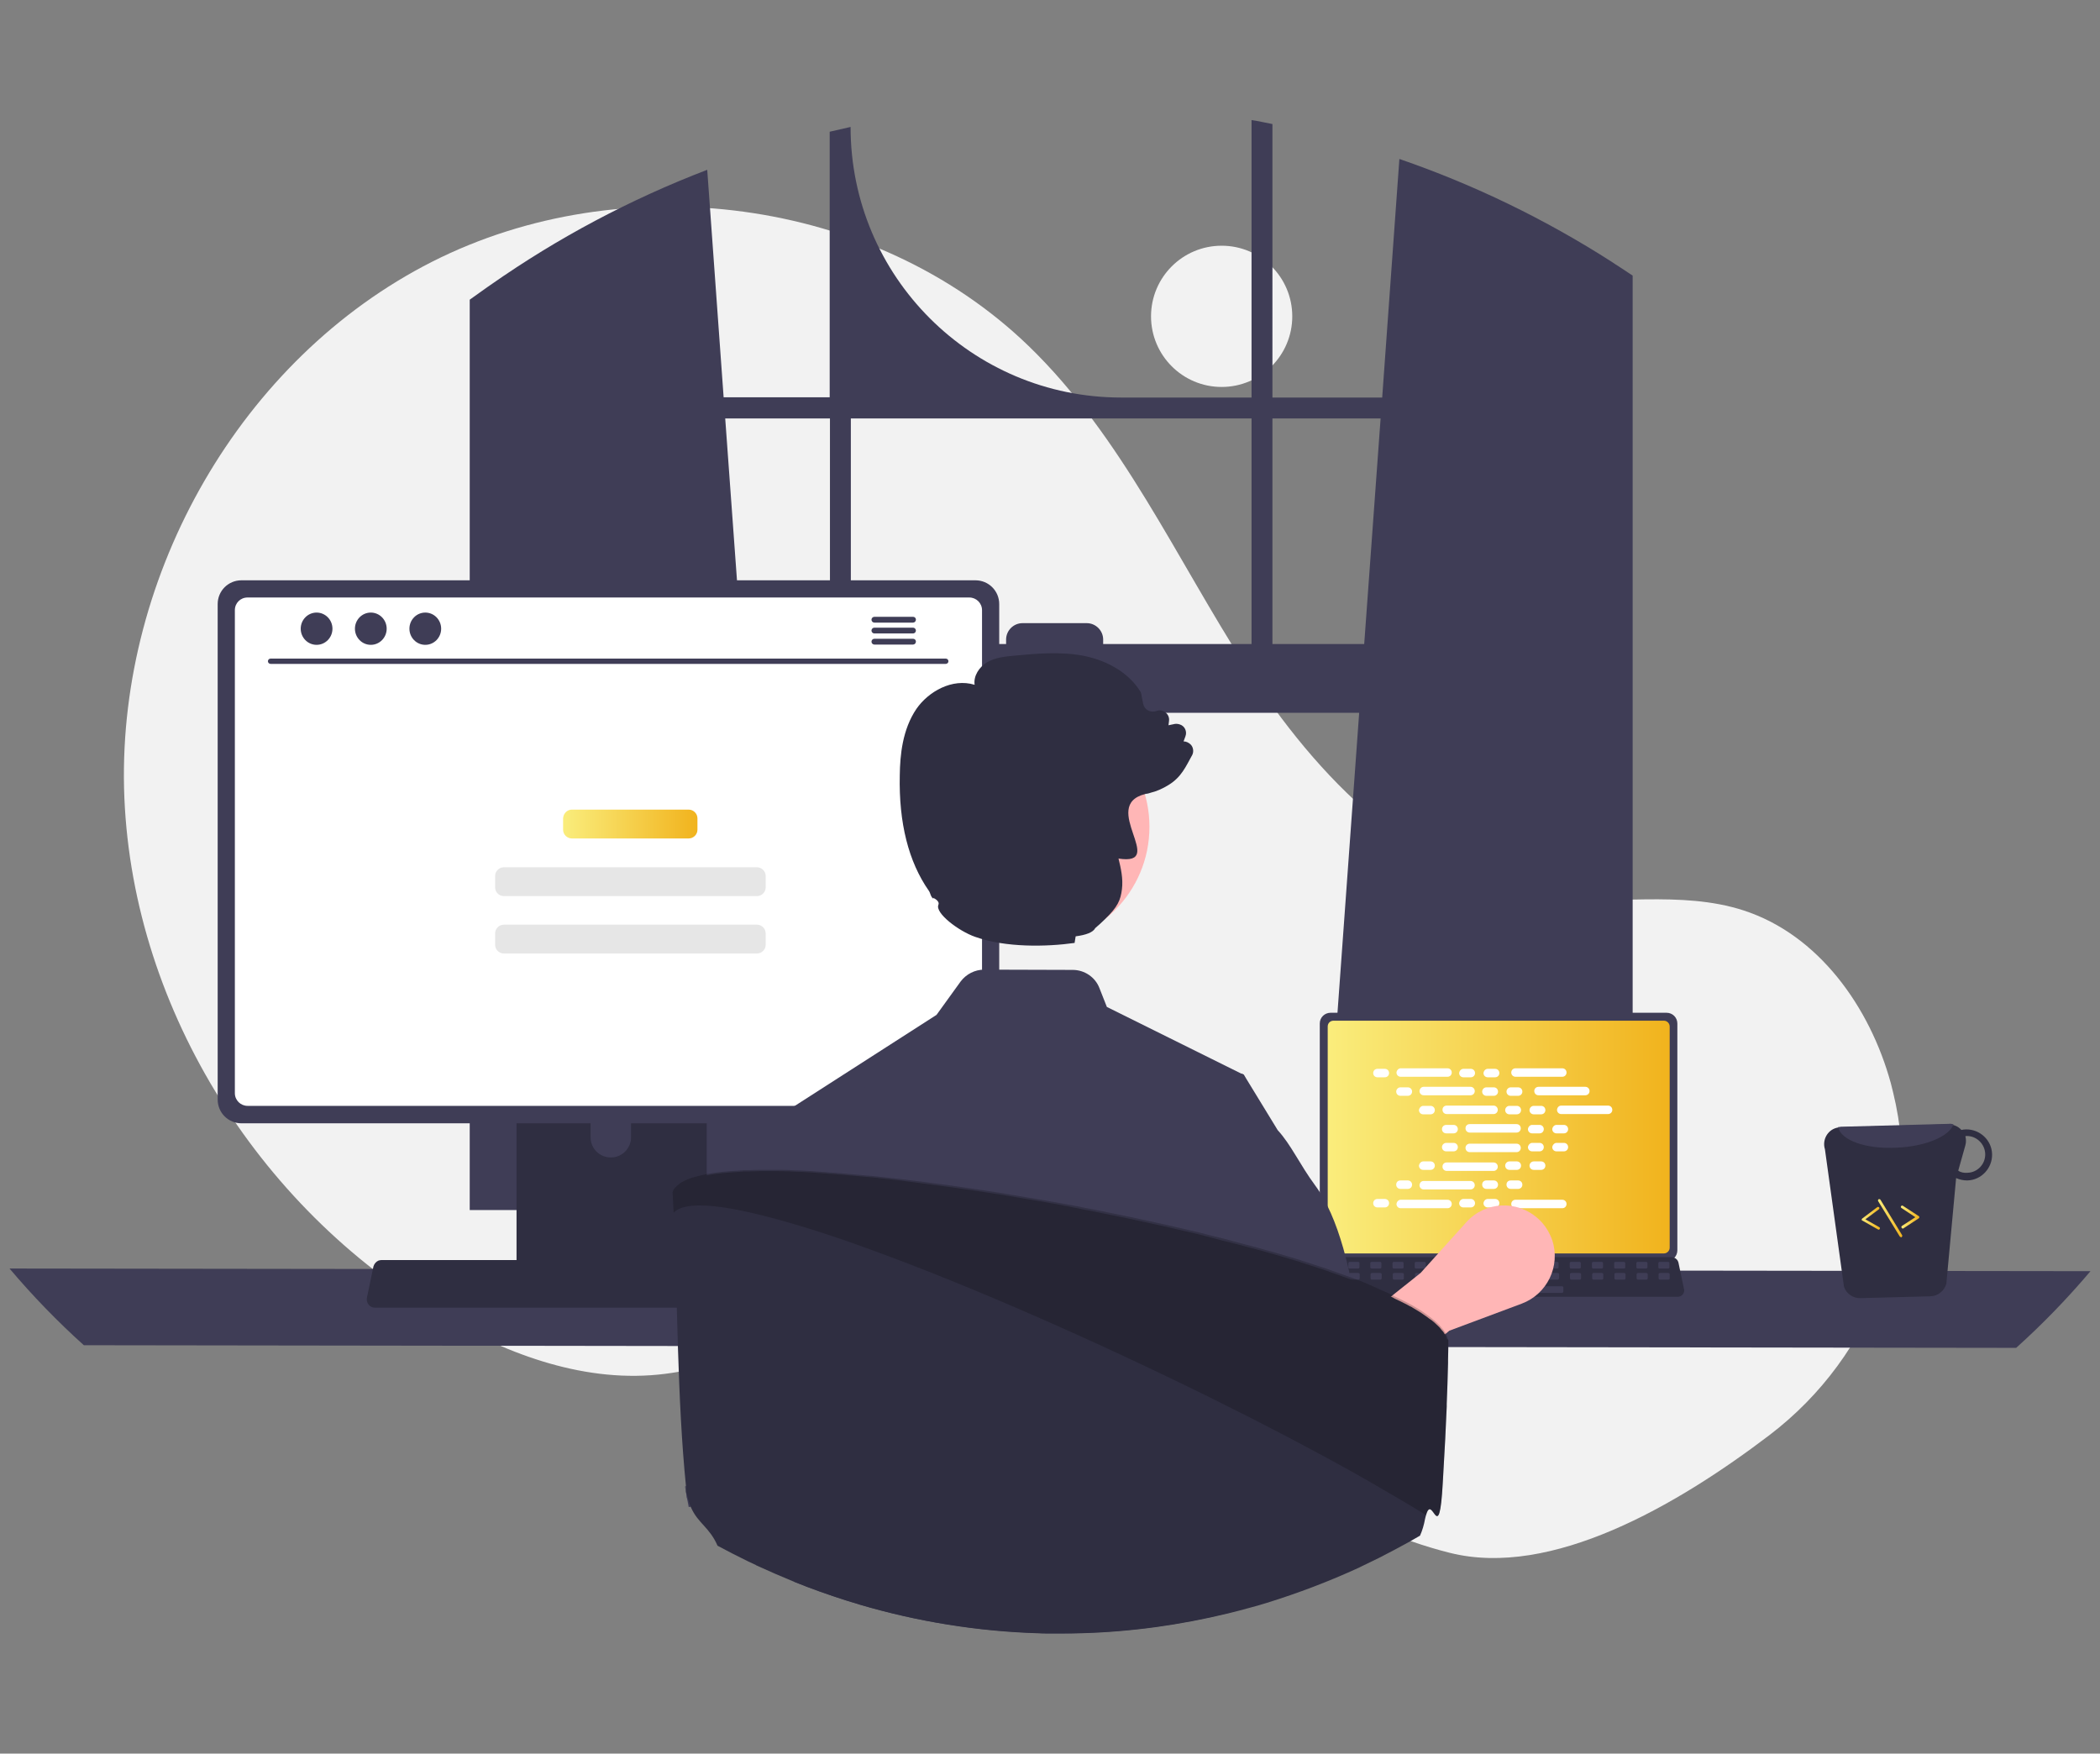 <?xml version="1.0" encoding="utf-8"?>
<!-- Generator: Adobe Illustrator 24.1.1, SVG Export Plug-In . SVG Version: 6.00 Build 0)  -->
<svg version="1.1" id="Layer_1" xmlns="http://www.w3.org/2000/svg" xmlns:xlink="http://www.w3.org/1999/xlink" x="0px" y="0px"
	 viewBox="0 0 794 663" style="enable-background:new 0 0 794 663;" xml:space="preserve">
<rect x="0" y="0" width="794" height="663" fill="#808080" stroke="none"/>
<style type="text/css">
	.st0{fill:#F2F2F2;}
	.st1{fill:#3F3D56;}
	.st2{fill:url(#SVGID_1_);}
	.st3{fill:#2F2E41;}
	.st4{fill:#FFFFFF;}
	.st5{fill:#FFB6B6;}
	.st6{fill:url(#SVGID_2_);}
	.st7{fill:url(#SVGID_3_);}
	.st8{fill:url(#SVGID_4_);}
	.st9{fill:url(#SVGID_5_);}
	.st10{fill:#E6E6E6;}
	.st11{opacity:0.2;enable-background:new    ;}
</style>
<circle class="st0" cx="461.9" cy="119.6" r="26.7"/>
<path class="st0" d="M669,542.6c39.7-30.2,58.6-81,46.8-129.5c-0.3-1.2-0.6-2.4-0.9-3.6c-7.9-28.8-27.3-56.1-55.7-65.3
	c-23.8-7.7-49.8-1.8-74.7-4.9c-48.8-6-86.6-45.5-113.2-86.8s-47.1-87.6-82.4-121.7C330.6,74.5,235.5,62.4,163.3,99
	C91,135.7,45,216.9,46.9,297.9c2,81,50,158.4,119.9,199.5c25.7,15.1,55.3,25.8,84.8,22c25.6-3.2,48.9-17,74.4-21.1
	c40.1-6.4,79.9,11.7,114.6,32.8c34.7,21.1,68.2,46.2,107.6,56C586.5,596.7,633.9,569.3,669,542.6z"/>
<path class="st1" d="M612,100.7c-0.9-0.6-1.8-1.1-2.6-1.7c-25.1-16.1-52.1-29.2-80.3-38.9l-6.5,90.2h-41.5V46.9
	c-2.6-0.5-5.2-1.1-7.9-1.5v104.9h-49.3c-56.5,0-102.3-45.8-102.3-102.3l0,0c-2.6,0.6-5.3,1.2-7.9,1.8v100.4h-40.1l-6.2-86
	c-29,11.1-56.5,25.7-81.9,43.5c-0.4,0.3-0.9,0.6-1.3,0.9c-2.2,1.6-4.4,3.1-6.6,4.7v344.2h118.3l-2.1-29l-11.5-159h231.6l-11.5,159
	l-2.1,29h117V104.2C615.5,103,613.8,101.9,612,100.7z M313.8,243.5h-33.4l-6.2-85.3h39.6V243.5z M473.2,243.5h-56.1v-1.7
	c0-3.4-2.8-6.2-6.2-6.2l0,0h-24.3c-3.4,0-6.2,2.8-6.2,6.2l0,0v1.7h-58.7v-85.3h151.5L473.2,243.5z M481.1,243.5v-85.3H522l-6.2,85.3
	H481.1z"/>
<path class="st1" d="M3.6,479.6c8.7,10.3,18.1,20,28.1,29l730.6,1c10-9,19.4-18.7,28.1-29L3.6,479.6z"/>
<path class="st1" d="M499,387v85.7c0,2.3,1.8,4.1,4.1,4.1h127c2.3,0,4.1-1.8,4.1-4.1v-85.7c0-2.3-1.8-4.1-4.1-4.1h-127
	C500.9,382.9,499,384.6,499,387z"/>
<linearGradient id="SVGID_1_" gradientUnits="userSpaceOnUse" x1="502" y1="234.85" x2="631.3" y2="234.85" gradientTransform="matrix(1 0 0 -1 0 664.7)">
	<stop  offset="0" style="stop-color:#FAED7C"/>
	<stop  offset="1" style="stop-color:#F1B31D"/>
</linearGradient>
<path class="st2" d="M502,388.1v83.6c0,1.2,1,2.2,2.2,2.2h124.9c1.2,0,2.2-1,2.2-2.2v-83.6c0-1.2-1-2.2-2.2-2.2H504.2
	C503,385.9,502,386.8,502,388.1z"/>
<path class="st3" d="M496.4,489.4c0.5,0.6,1.2,0.9,1.9,0.9h136c1.4,0,2.5-1.1,2.5-2.5c0-0.2,0-0.3-0.1-0.5l-2.1-10
	c-0.2-0.8-0.8-1.5-1.6-1.8c-0.3-0.1-0.6-0.2-0.9-0.2H500.4c-0.3,0-0.6,0.1-0.9,0.2c-0.8,0.3-1.4,1-1.6,1.8l-2.1,10
	C495.7,488.1,495.9,488.8,496.4,489.4z"/>
<path class="st1" d="M630.7,479.6h-3.2c-0.3,0-0.5-0.2-0.5-0.5v-1.5c0-0.3,0.2-0.5,0.5-0.5h3.2c0.3,0,0.5,0.2,0.5,0.5v1.5
	C631.2,479.4,631,479.6,630.7,479.6z"/>
<path class="st1" d="M622.4,479.6h-3.2c-0.3,0-0.5-0.2-0.5-0.5v-1.5c0-0.3,0.2-0.5,0.5-0.5h3.2c0.3,0,0.5,0.2,0.5,0.5v1.5
	C622.9,479.4,622.6,479.6,622.4,479.6z"/>
<path class="st1" d="M614,479.6h-3.2c-0.3,0-0.5-0.2-0.5-0.5v-1.5c0-0.3,0.2-0.5,0.5-0.5h3.2c0.3,0,0.5,0.2,0.5,0.5v1.5
	C614.5,479.4,614.3,479.6,614,479.6z"/>
<path class="st1" d="M605.6,479.6h-3.2c-0.3,0-0.5-0.2-0.5-0.5v-1.5c0-0.3,0.2-0.5,0.5-0.5h3.2c0.3,0,0.5,0.2,0.5,0.5v1.5
	C606.1,479.4,605.9,479.6,605.6,479.6z"/>
<path class="st1" d="M597.2,479.6H594c-0.3,0-0.5-0.2-0.5-0.5v-1.5c0-0.3,0.2-0.5,0.5-0.5h3.2c0.3,0,0.5,0.2,0.5,0.5v1.5
	C597.7,479.4,597.5,479.6,597.2,479.6z"/>
<path class="st1" d="M588.9,479.6h-3.3c-0.3,0-0.5-0.2-0.5-0.5v-1.5c0-0.3,0.2-0.5,0.5-0.5h3.2c0.3,0,0.5,0.2,0.5,0.5v1.5
	C589.3,479.4,589.1,479.6,588.9,479.6z"/>
<path class="st1" d="M580.5,479.6h-3.2c-0.3,0-0.5-0.2-0.5-0.5v-1.5c0-0.3,0.2-0.5,0.5-0.5h3.2c0.3,0,0.5,0.2,0.5,0.5v1.5
	C581,479.4,580.8,479.6,580.5,479.6z"/>
<path class="st1" d="M572.1,479.6h-3.2c-0.3,0-0.5-0.2-0.5-0.5v-1.5c0-0.3,0.2-0.5,0.5-0.5h3.2c0.3,0,0.5,0.2,0.5,0.5v1.5
	C572.6,479.4,572.4,479.6,572.1,479.6z"/>
<path class="st1" d="M563.7,479.6h-3.2c-0.3,0-0.5-0.2-0.5-0.5v-1.5c0-0.3,0.2-0.5,0.5-0.5h3.2c0.3,0,0.5,0.2,0.5,0.5v1.5
	C564.2,479.4,564,479.6,563.7,479.6z"/>
<path class="st1" d="M555.4,479.6h-3.2c-0.3,0-0.5-0.2-0.5-0.5v-1.5c0-0.3,0.2-0.5,0.5-0.5h3.2c0.3,0,0.5,0.2,0.5,0.5v1.5
	C555.8,479.4,555.6,479.6,555.4,479.6z"/>
<path class="st1" d="M547,479.6h-3.2c-0.3,0-0.5-0.2-0.5-0.5v-1.5c0-0.3,0.2-0.5,0.5-0.5h3.2c0.3,0,0.5,0.2,0.5,0.5v1.5
	C547.5,479.4,547.2,479.6,547,479.6z"/>
<path class="st1" d="M538.6,479.6h-3.2c-0.3,0-0.5-0.2-0.5-0.5v-1.5c0-0.3,0.2-0.5,0.5-0.5h3.2c0.3,0,0.5,0.2,0.5,0.5v1.5
	C539.1,479.4,538.9,479.6,538.6,479.6z"/>
<path class="st1" d="M530.2,479.6H527c-0.3,0-0.5-0.2-0.5-0.5v-1.5c0-0.3,0.2-0.5,0.5-0.5h3.2c0.3,0,0.5,0.2,0.5,0.5v1.5
	C530.7,479.4,530.5,479.6,530.2,479.6z"/>
<path class="st1" d="M521.8,479.6h-3.2c-0.3,0-0.5-0.2-0.5-0.5v-1.5c0-0.3,0.2-0.5,0.5-0.5h3.2c0.3,0,0.5,0.2,0.5,0.5v1.5
	C522.3,479.4,522.1,479.6,521.8,479.6z"/>
<path class="st1" d="M513.5,479.6h-3.2c-0.3,0-0.5-0.2-0.5-0.5v-1.5c0-0.3,0.2-0.5,0.5-0.5h3.2c0.3,0,0.5,0.2,0.5,0.5v1.5
	C514,479.4,513.7,479.6,513.5,479.6z"/>
<path class="st1" d="M505.1,479.6h-3.2c-0.3,0-0.5-0.2-0.5-0.5v-1.5c0-0.3,0.2-0.5,0.5-0.5h3.2c0.3,0,0.5,0.2,0.5,0.5v1.5
	C505.6,479.4,505.4,479.6,505.1,479.6z"/>
<path class="st1" d="M630.8,483.8h-3.2c-0.3,0-0.5-0.2-0.5-0.5v-1.5c0-0.3,0.2-0.5,0.5-0.5h3.2c0.3,0,0.5,0.2,0.5,0.5v1.5
	C631.3,483.6,631.1,483.8,630.8,483.8z"/>
<path class="st1" d="M622.5,483.8h-3.2c-0.3,0-0.5-0.2-0.5-0.5v-1.5c0-0.3,0.2-0.5,0.5-0.5h3.2c0.3,0,0.5,0.2,0.5,0.5v1.5
	C623,483.6,622.7,483.8,622.5,483.8z"/>
<path class="st1" d="M614.1,483.8h-3.2c-0.3,0-0.5-0.2-0.5-0.5v-1.5c0-0.3,0.2-0.5,0.5-0.5h3.2c0.3,0,0.5,0.2,0.5,0.5v1.5
	C614.6,483.6,614.4,483.8,614.1,483.8z"/>
<path class="st1" d="M605.7,483.8h-3.2c-0.3,0-0.5-0.2-0.5-0.5v-1.5c0-0.3,0.2-0.5,0.5-0.5h3.2c0.3,0,0.5,0.2,0.5,0.5v1.5
	C606.2,483.6,606,483.8,605.7,483.8z"/>
<path class="st1" d="M597.3,483.8h-3.2c-0.3,0-0.5-0.2-0.5-0.5v-1.5c0-0.3,0.2-0.5,0.5-0.5h3.2c0.3,0,0.5,0.2,0.5,0.5v1.5
	C597.8,483.6,597.6,483.8,597.3,483.8z"/>
<path class="st1" d="M589,483.8h-3.2c-0.3,0-0.5-0.2-0.5-0.5v-1.5c0-0.3,0.2-0.5,0.5-0.5h3.2c0.3,0,0.5,0.2,0.5,0.5v1.5
	C589.4,483.6,589.2,483.8,589,483.8z"/>
<path class="st1" d="M580.6,483.8h-3.2c-0.3,0-0.5-0.2-0.5-0.5v-1.5c0-0.3,0.2-0.5,0.5-0.5h3.2c0.3,0,0.5,0.2,0.5,0.5v1.5
	C581.1,483.6,580.9,483.8,580.6,483.8z"/>
<path class="st1" d="M572.2,483.8H569c-0.3,0-0.5-0.2-0.5-0.5v-1.5c0-0.3,0.2-0.5,0.5-0.5h3.2c0.3,0,0.5,0.2,0.5,0.5v1.5
	C572.7,483.6,572.5,483.8,572.2,483.8z"/>
<path class="st1" d="M563.8,483.8h-3.2c-0.3,0-0.5-0.2-0.5-0.5v-1.5c0-0.3,0.2-0.5,0.5-0.5h3.2c0.3,0,0.5,0.2,0.5,0.5v1.5
	C564.3,483.6,564.1,483.8,563.8,483.8z"/>
<path class="st1" d="M555.5,483.8h-3.2c-0.3,0-0.5-0.2-0.5-0.5v-1.5c0-0.3,0.2-0.5,0.5-0.5h3.2c0.3,0,0.5,0.2,0.5,0.5v1.5
	C555.9,483.6,555.7,483.8,555.5,483.8z"/>
<path class="st1" d="M547.1,483.8h-3.2c-0.3,0-0.5-0.2-0.5-0.5v-1.5c0-0.3,0.2-0.5,0.5-0.5h3.2c0.3,0,0.5,0.2,0.5,0.5v1.5
	C547.6,483.6,547.3,483.8,547.1,483.8z"/>
<path class="st1" d="M538.7,483.8h-3.2c-0.3,0-0.5-0.2-0.5-0.5v-1.5c0-0.3,0.2-0.5,0.5-0.5h3.2c0.3,0,0.5,0.2,0.5,0.5v1.5
	C539.2,483.6,539,483.8,538.7,483.8z"/>
<path class="st1" d="M530.3,483.8h-3.2c-0.3,0-0.5-0.2-0.5-0.5v-1.5c0-0.3,0.2-0.5,0.5-0.5h3.2c0.3,0,0.5,0.2,0.5,0.5v1.5
	C530.8,483.6,530.6,483.8,530.3,483.8z"/>
<path class="st1" d="M521.9,483.8h-3.2c-0.3,0-0.5-0.2-0.5-0.5v-1.5c0-0.3,0.2-0.5,0.5-0.5h3.2c0.3,0,0.5,0.2,0.5,0.5v1.5
	C522.4,483.6,522.2,483.8,521.9,483.8z"/>
<path class="st1" d="M513.6,483.8h-3.2c-0.3,0-0.5-0.2-0.5-0.5v-1.5c0-0.3,0.2-0.5,0.5-0.5h3.2c0.3,0,0.5,0.2,0.5,0.5v1.5
	C514.1,483.6,513.8,483.8,513.6,483.8z"/>
<path class="st1" d="M505.2,483.8H502c-0.3,0-0.5-0.2-0.5-0.5v-1.5c0-0.3,0.2-0.5,0.5-0.5h3.2c0.3,0,0.5,0.2,0.5,0.5v1.5
	C505.7,483.6,505.5,483.8,505.2,483.8z"/>
<path class="st1" d="M590.6,488.8h-32.5c-0.3,0-0.5-0.2-0.5-0.5v-1.5c0-0.3,0.2-0.5,0.5-0.5h32.5c0.3,0,0.5,0.2,0.5,0.5v1.5
	C591.1,488.6,590.9,488.8,590.6,488.8z"/>
<path class="st4" d="M520.8,404.1h2.8c0.9,0,1.6,0.7,1.6,1.6l0,0c0,0.9-0.7,1.6-1.6,1.6h-2.8c-0.9,0-1.6-0.7-1.6-1.6l0,0
	C519.2,404.8,519.9,404.1,520.8,404.1z"/>
<path class="st4" d="M553.3,404.1h2.8c0.9,0,1.6,0.7,1.6,1.6l0,0c0,0.9-0.7,1.6-1.6,1.6h-2.8c-0.9,0-1.6-0.7-1.6-1.6l0,0
	C551.8,404.8,552.5,404.1,553.3,404.1z"/>
<path class="st4" d="M562.5,404.1h2.8c0.9,0,1.6,0.7,1.6,1.6l0,0c0,0.9-0.7,1.6-1.6,1.6h-2.8c-0.9,0-1.6-0.7-1.6-1.6l0,0
	C561,404.8,561.7,404.1,562.5,404.1z"/>
<path class="st4" d="M529.6,403.9h17.7c0.9,0,1.6,0.7,1.6,1.6l0,0c0,0.9-0.7,1.6-1.6,1.6h-17.7c-0.9,0-1.6-0.7-1.6-1.6l0,0
	C528.1,404.6,528.8,403.9,529.6,403.9z"/>
<path class="st4" d="M573,403.9h17.7c0.9,0,1.6,0.7,1.6,1.6l0,0c0,0.9-0.7,1.6-1.6,1.6H573c-0.9,0-1.6-0.7-1.6-1.6l0,0
	C571.4,404.6,572.1,403.9,573,403.9z"/>
<path class="st4" d="M529.5,411.1h2.8c0.9,0,1.6,0.7,1.6,1.6l0,0c0,0.9-0.7,1.6-1.6,1.6h-2.8c-0.9,0-1.6-0.7-1.6-1.6l0,0
	C527.9,411.9,528.6,411.1,529.5,411.1z"/>
<path class="st4" d="M562,411.1h2.8c0.9,0,1.6,0.7,1.6,1.6l0,0c0,0.9-0.7,1.6-1.6,1.6H562c-0.9,0-1.6-0.7-1.6-1.6l0,0
	C560.4,411.9,561.1,411.1,562,411.1z"/>
<path class="st4" d="M571.2,411.1h2.8c0.9,0,1.6,0.7,1.6,1.6l0,0c0,0.9-0.7,1.6-1.6,1.6h-2.8c-0.9,0-1.6-0.7-1.6-1.6l0,0
	C569.6,411.9,570.3,411.1,571.2,411.1z"/>
<path class="st4" d="M538.3,410.9H556c0.9,0,1.6,0.7,1.6,1.6l0,0c0,0.9-0.7,1.6-1.6,1.6h-17.7c-0.9,0-1.6-0.7-1.6-1.6l0,0
	C536.8,411.6,537.4,410.9,538.3,410.9z"/>
<path class="st4" d="M581.7,410.9h17.7c0.9,0,1.6,0.7,1.6,1.6l0,0c0,0.9-0.7,1.6-1.6,1.6h-17.7c-0.9,0-1.6-0.7-1.6-1.6l0,0
	C580.1,411.6,580.8,410.9,581.7,410.9z"/>
<path class="st4" d="M538.1,418.1h2.8c0.9,0,1.6,0.7,1.6,1.6l0,0c0,0.9-0.7,1.6-1.6,1.6h-2.8c-0.9,0-1.6-0.7-1.6-1.6l0,0
	C536.6,418.9,537.3,418.1,538.1,418.1z"/>
<path class="st4" d="M570.7,418.1h2.8c0.9,0,1.6,0.7,1.6,1.6l0,0c0,0.9-0.7,1.6-1.6,1.6h-2.8c-0.9,0-1.6-0.7-1.6-1.6l0,0
	C569.1,418.9,569.8,418.1,570.7,418.1z"/>
<path class="st4" d="M579.9,418.1h2.8c0.9,0,1.6,0.7,1.6,1.6l0,0c0,0.9-0.7,1.6-1.6,1.6h-2.8c-0.9,0-1.6-0.7-1.6-1.6l0,0
	C578.3,418.9,579,418.1,579.9,418.1z"/>
<path class="st4" d="M547,418h17.7c0.9,0,1.6,0.7,1.6,1.6l0,0c0,0.9-0.7,1.6-1.6,1.6H547c-0.9,0-1.6-0.7-1.6-1.6l0,0
	C545.4,418.6,546.1,418,547,418z"/>
<path class="st4" d="M590.3,418H608c0.9,0,1.6,0.7,1.6,1.6l0,0c0,0.9-0.7,1.6-1.6,1.6h-17.7c-0.9,0-1.6-0.7-1.6-1.6l0,0
	C588.8,418.6,589.5,418,590.3,418z"/>
<path class="st4" d="M546.8,425.3h2.8c0.9,0,1.6,0.7,1.6,1.6l0,0c0,0.9-0.7,1.6-1.6,1.6h-2.8c-0.9,0-1.6-0.7-1.6-1.6l0,0
	C545.2,426,545.9,425.3,546.8,425.3z"/>
<path class="st4" d="M579.3,425.3h2.8c0.9,0,1.6,0.7,1.6,1.6l0,0c0,0.9-0.7,1.6-1.6,1.6h-2.8c-0.9,0-1.6-0.7-1.6-1.6l0,0
	C577.8,426,578.5,425.3,579.3,425.3z"/>
<path class="st4" d="M588.5,425.3h2.8c0.9,0,1.6,0.7,1.6,1.6l0,0c0,0.9-0.7,1.6-1.6,1.6h-2.8c-0.9,0-1.6-0.7-1.6-1.6l0,0
	C587,426,587.7,425.3,588.5,425.3z"/>
<path class="st4" d="M555.7,425h17.7c0.9,0,1.6,0.7,1.6,1.6l0,0c0,0.9-0.7,1.6-1.6,1.6h-17.7c-0.9,0-1.6-0.7-1.6-1.6l0,0
	C554.1,425.6,554.8,425,555.7,425z"/>
<path class="st4" d="M553.3,453.3h2.8c0.9,0,1.6,0.7,1.6,1.6l0,0c0,0.9-0.7,1.6-1.6,1.6h-2.8c-0.9,0-1.6-0.7-1.6-1.6l0,0
	C551.8,454,552.5,453.3,553.3,453.3z"/>
<path class="st4" d="M562.5,453.3h2.8c0.9,0,1.6,0.7,1.6,1.6l0,0c0,0.9-0.7,1.6-1.6,1.6h-2.8c-0.9,0-1.6-0.7-1.6-1.6l0,0
	C561,454,561.7,453.3,562.5,453.3z"/>
<path class="st4" d="M573,453.6h17.7c0.9,0,1.6,0.7,1.6,1.6l0,0c0,0.9-0.7,1.6-1.6,1.6H573c-0.9,0-1.6-0.7-1.6-1.6l0,0
	C571.4,454.3,572.1,453.6,573,453.6z"/>
<path class="st4" d="M520.8,453.3h2.8c0.9,0,1.6,0.7,1.6,1.6l0,0c0,0.9-0.7,1.6-1.6,1.6h-2.8c-0.9,0-1.6-0.7-1.6-1.6l0,0
	C519.2,454,519.9,453.3,520.8,453.3z"/>
<path class="st4" d="M529.6,453.6h17.7c0.9,0,1.6,0.7,1.6,1.6l0,0c0,0.9-0.7,1.6-1.6,1.6h-17.7c-0.9,0-1.6-0.7-1.6-1.6l0,0
	C528.1,454.3,528.8,453.6,529.6,453.6z"/>
<path class="st4" d="M529.5,446.3h2.8c0.9,0,1.6,0.7,1.6,1.6l0,0c0,0.9-0.7,1.6-1.6,1.6h-2.8c-0.9,0-1.6-0.7-1.6-1.6l0,0
	C527.9,446.9,528.6,446.3,529.5,446.3z"/>
<path class="st4" d="M562,446.3h2.8c0.9,0,1.6,0.7,1.6,1.6l0,0c0,0.9-0.7,1.6-1.6,1.6H562c-0.9,0-1.6-0.7-1.6-1.6l0,0
	C560.4,446.9,561.1,446.3,562,446.3z"/>
<path class="st4" d="M571.2,446.3h2.8c0.9,0,1.6,0.7,1.6,1.6l0,0c0,0.9-0.7,1.6-1.6,1.6h-2.8c-0.9,0-1.6-0.7-1.6-1.6l0,0
	C569.6,446.9,570.3,446.3,571.2,446.3z"/>
<path class="st4" d="M538.3,446.5H556c0.9,0,1.6,0.7,1.6,1.6l0,0c0,0.9-0.7,1.6-1.6,1.6h-17.7c-0.9,0-1.6-0.7-1.6-1.6l0,0
	C536.8,447.1,537.4,446.5,538.3,446.5z"/>
<path class="st4" d="M538.1,439.1h2.8c0.9,0,1.6,0.7,1.6,1.6l0,0c0,0.9-0.7,1.6-1.6,1.6h-2.8c-0.9,0-1.6-0.7-1.6-1.6l0,0
	C536.6,439.9,537.3,439.1,538.1,439.1z"/>
<path class="st4" d="M570.7,439.1h2.8c0.9,0,1.6,0.7,1.6,1.6l0,0c0,0.9-0.7,1.6-1.6,1.6h-2.8c-0.9,0-1.6-0.7-1.6-1.6l0,0
	C569.1,439.9,569.8,439.1,570.7,439.1z"/>
<path class="st4" d="M579.9,439.1h2.8c0.9,0,1.6,0.7,1.6,1.6l0,0c0,0.9-0.7,1.6-1.6,1.6h-2.8c-0.9,0-1.6-0.7-1.6-1.6l0,0
	C578.3,439.9,579,439.1,579.9,439.1z"/>
<path class="st4" d="M547,439.5h17.7c0.9,0,1.6,0.7,1.6,1.6l0,0c0,0.9-0.7,1.6-1.6,1.6H547c-0.9,0-1.6-0.7-1.6-1.6l0,0
	C545.4,440.1,546.1,439.5,547,439.5z"/>
<path class="st4" d="M546.8,432.1h2.8c0.9,0,1.6,0.7,1.6,1.6l0,0c0,0.9-0.7,1.6-1.6,1.6h-2.8c-0.9,0-1.6-0.7-1.6-1.6l0,0
	C545.2,432.9,545.9,432.1,546.8,432.1z"/>
<path class="st4" d="M579.3,432.1h2.8c0.9,0,1.6,0.7,1.6,1.6l0,0c0,0.9-0.7,1.6-1.6,1.6h-2.8c-0.9,0-1.6-0.7-1.6-1.6l0,0
	C577.8,432.9,578.5,432.1,579.3,432.1z"/>
<path class="st4" d="M588.5,432.1h2.8c0.9,0,1.6,0.7,1.6,1.6l0,0c0,0.9-0.7,1.6-1.6,1.6h-2.8c-0.9,0-1.6-0.7-1.6-1.6l0,0
	C587,432.9,587.7,432.1,588.5,432.1z"/>
<path class="st4" d="M555.7,432.4h17.7c0.9,0,1.6,0.7,1.6,1.6l0,0c0,0.9-0.7,1.6-1.6,1.6h-17.7c-0.9,0-1.6-0.7-1.6-1.6l0,0
	C554.1,433.1,554.8,432.4,555.7,432.4z"/>
<path class="st5" d="M508.5,535.8l-13.3-21.1l41.9-33.4l17.3-19.2c7.1-7.9,19.2-8.5,27.1-1.4c2.5,2.2,4.3,5.1,5.4,8.2l0,0
	c3.2,9.8-1.9,20.4-11.6,24L548,503.1L508.5,535.8z"/>
<path class="st3" d="M195.3,382.9v102.5h71.9V382.9c0-1.5-1-2.9-2.4-3.3c-0.3-0.1-0.7-0.2-1-0.2h-64.9
	C196.8,379.4,195.3,381,195.3,382.9L195.3,382.9z M223.3,418.1c0-4.2,3.5-7.6,7.7-7.6s7.6,3.4,7.6,7.6V430c0,4.2-3.5,7.7-7.7,7.6
	c-4.2,0-7.6-3.4-7.6-7.6V418.1z"/>
<path class="st1" d="M195.1,482.1v9.9c0,1.1,0.9,1.9,1.9,1.9h68.4c1.1,0,1.9-0.9,1.9-1.9v-9.9H195.1z"/>
<path class="st1" d="M82.3,228.4v187.3c0,5,4,9,9,9h277.5c5,0,9-4,9-9V228.4c0-5-4-9-9-9H91.3C86.3,219.4,82.3,223.4,82.3,228.4z"/>
<path class="st4" d="M88.8,230.7v182.6c0,2.7,2.2,4.8,4.8,4.8h272.9c2.7,0,4.8-2.2,4.8-4.8V230.7c0-2.7-2.2-4.8-4.8-4.8H93.6
	C90.9,225.9,88.8,228,88.8,230.7z"/>
<path class="st3" d="M139.4,493.3c0.6,0.7,1.4,1.1,2.3,1.1H304c1.6,0,3-1.3,3-3c0-0.2,0-0.4-0.1-0.6l-2.5-12c-0.2-1-0.9-1.8-1.9-2.2
	c-0.3-0.1-0.7-0.2-1.1-0.2H144.2c-0.4,0-0.7,0.1-1.1,0.2c-0.9,0.4-1.6,1.2-1.9,2.2l-2.5,12C138.6,491.6,138.8,492.6,139.4,493.3z"/>
<path class="st1" d="M357.6,251H102.3c-0.6,0-1-0.5-1-1s0.4-1,1-1h255.3c0.6,0,1,0.5,1,1C358.6,250.6,358.1,251,357.6,251z"/>
<ellipse class="st1" cx="119.7" cy="237.7" rx="6" ry="6.1"/>
<ellipse class="st1" cx="140.2" cy="237.7" rx="6" ry="6.1"/>
<ellipse class="st1" cx="160.8" cy="237.7" rx="6" ry="6.1"/>
<path class="st1" d="M345.2,233.2h-14.6c-0.6,0-1.1,0.5-1.1,1.1s0.5,1.1,1.1,1.1h14.6c0.6,0,1.1-0.5,1.1-1.1
	C346.3,233.6,345.8,233.2,345.2,233.2z"/>
<path class="st1" d="M345.2,237.3h-14.6c-0.6,0-1.1,0.5-1.1,1.1s0.5,1.1,1.1,1.1h14.6c0.6,0,1.1-0.5,1.1-1.1
	S345.8,237.3,345.2,237.3z"/>
<path class="st1" d="M345.2,241.5h-14.6c-0.6,0-1.1,0.5-1.1,1.1s0.5,1.1,1.1,1.1h14.6c0.6,0,1.1-0.5,1.1-1.1
	C346.3,241.9,345.8,241.5,345.2,241.5z"/>
<path class="st3" d="M697.2,486.5c0.9,2.6,3.4,4.4,6.2,4.3l26.5-0.7c2.8-0.1,5.2-2,6-4.7l3.7-40c1.3,0.6,2.8,0.9,4.2,0.9
	c5.3-0.1,9.5-4.6,9.4-9.9s-4.6-9.5-9.9-9.4c-0.6,0-1.2,0.1-1.7,0.2c-1.3-1.4-3-2.1-4.9-2.1l-40.8,1.1c-0.3,0-0.7,0.1-1,0.1
	c-3.5,0.6-5.7,4-5.1,7.4c0.1,0.3,0.1,0.6,0.2,0.8L697.2,486.5z M740.4,442.6l2.7-9.6c0.3-1.1,0.3-2.3,0-3.4c0.1,0,0.2-0.1,0.4-0.1
	c3.8-0.1,7,3,7.1,6.8s-2.9,7-6.7,7.1C742.6,443.5,741.4,443.3,740.4,442.6z"/>
<path class="st1" d="M695,426.1c0.9,5,10.6,8.5,22.4,7.8c10.8-0.5,19.6-4.3,21.2-8.8c-0.6-0.2-1.2-0.3-1.8-0.2L696,426
	C695.7,426.1,695.3,426.1,695,426.1z"/>
<linearGradient id="SVGID_2_" gradientUnits="userSpaceOnUse" x1="718.655" y1="204.605" x2="725.636" y2="204.605" gradientTransform="matrix(1 0 0 -1 0 664.7)">
	<stop  offset="0" style="stop-color:#FAED7C"/>
	<stop  offset="1" style="stop-color:#F1B31D"/>
</linearGradient>
<path class="st6" d="M719.5,464.5c0.1,0,0.1,0,0.2-0.1l5.8-3.8c0.2-0.2,0.3-0.5,0.1-0.7c0-0.1-0.1-0.1-0.1-0.1l-6-3.9
	c-0.2-0.2-0.5-0.1-0.7,0.1c-0.2,0.2-0.1,0.5,0.1,0.7l5.3,3.5l-5.1,3.3c-0.2,0.2-0.3,0.5-0.1,0.7
	C719.1,464.4,719.3,464.5,719.5,464.5L719.5,464.5z"/>
<linearGradient id="SVGID_3_" gradientUnits="userSpaceOnUse" x1="703.83" y1="204.155" x2="710.795" y2="204.155" gradientTransform="matrix(1 0 0 -1 0 664.7)">
	<stop  offset="0" style="stop-color:#FAED7C"/>
	<stop  offset="1" style="stop-color:#F1B31D"/>
</linearGradient>
<path class="st7" d="M710.4,464.9c0.3-0.1,0.4-0.3,0.4-0.6c0-0.1-0.1-0.2-0.2-0.3l-5.3-3l5.1-3.8c0.2-0.2,0.3-0.5,0.1-0.7
	c-0.2-0.2-0.5-0.3-0.7-0.1l-5.7,4.3c-0.2,0.2-0.3,0.5-0.1,0.7c0,0.1,0.1,0.1,0.2,0.1l6,3.4C710.2,464.9,710.3,464.9,710.4,464.9z"/>
<linearGradient id="SVGID_4_" gradientUnits="userSpaceOnUse" x1="710.154" y1="204.17" x2="719.31" y2="204.17" gradientTransform="matrix(1 0 0 -1 0 664.7)">
	<stop  offset="0" style="stop-color:#FAED7C"/>
	<stop  offset="1" style="stop-color:#F1B31D"/>
</linearGradient>
<path class="st8" d="M718.9,467.8c0,0,0.1,0,0.1-0.1c0.2-0.1,0.3-0.5,0.2-0.7l0,0l-8.2-13.4c-0.1-0.2-0.5-0.3-0.7-0.2
	c-0.2,0.1-0.3,0.5-0.2,0.7l8.2,13.4C718.5,467.6,718.7,467.8,718.9,467.8z"/>
<linearGradient id="SVGID_5_" gradientUnits="userSpaceOnUse" x1="212.984" y1="353.1" x2="263.704" y2="353.1" gradientTransform="matrix(1 0 0 -1 0 664.7)">
	<stop  offset="0" style="stop-color:#FAED7C"/>
	<stop  offset="1" style="stop-color:#F1B31D"/>
</linearGradient>
<path class="st9" d="M216.2,306.1h44.2c1.8,0,3.3,1.5,3.3,3.3v4.3c0,1.8-1.5,3.3-3.3,3.3h-44.2c-1.8,0-3.3-1.5-3.3-3.3v-4.3
	C213,307.6,214.4,306.1,216.2,306.1z"/>
<path class="st10" d="M190.5,327.9h95.7c1.8,0,3.3,1.5,3.3,3.3v4.3c0,1.8-1.5,3.3-3.3,3.3h-95.7c-1.8,0-3.3-1.5-3.3-3.3v-4.3
	C187.2,329.4,188.7,327.9,190.5,327.9z"/>
<path class="st10" d="M190.5,349.6h95.7c1.8,0,3.3,1.5,3.3,3.3v4.3c0,1.8-1.5,3.3-3.3,3.3h-95.7c-1.8,0-3.3-1.5-3.3-3.3v-4.3
	C187.2,351.1,188.7,349.6,190.5,349.6z"/>
<path class="st1" d="M294.3,422.1l0.2,0.7l0,0l6.5,19.8l7.5,22.9l14.1,43l0.1,6.7l0,0l1,53.7l-2.9,7.3l3.3,11.9c0,0-1.5-18-9.6-7.7
	c-4.6,5.9-9.9,11.9-14.3,17.6c6.4,2.6,12.9,4.9,19.5,7c1.4,0.5,2.9,0.9,4.3,1.3c0.3,0.1,0.6,0.2,0.9,0.3
	c21.9,6.5,44.5,10.1,67.4,10.8c1.2,0,2.3,0.1,3.5,0.1c0.4,0,0.8,0,1.2,0c1.3,0,2.5,0,3.8,0c2.6,0,5.1,0,7.7-0.1
	c18.9-0.5,37.7-3.1,56.1-7.6c-0.1-7.6-0.5-16.4-1-25.9c-0.2-4.6-5.4-9.7-5.7-14.5c-0.2-3.7,4.4-7.1,4.1-10.8
	c-1.6-22.8-3.5-14.1-4.9-30.2c-0.1-1.6-0.3-3.1-0.4-4.6c-0.9-10.4-1.6-16.9-1.6-16.9l6.1-38.7l9.6-60.7l-0.7-1.2l-0.8-0.4
	l-50.8-25.2l-2.8-7.1c-1.6-4.2-5.7-6.9-10.1-6.9l-33.5-0.1c-3.5,0-6.8,1.7-8.9,4.5l-9.1,12.6L294.3,422.1z"/>
<path class="st1" d="M330.4,499.1l-7.6,16.2l-5.2,11.1l-8.9,46.6l-4.5,4.7l-3.8-16.8l-40,8.9c-1.3-7.3-0.4,0.2-1.2-7.8
	c0.2-0.2,0.5-0.5,0.7-0.7c0.6-0.6,1.2-1.2,1.2-1.7c-0.5-27.6,0.9-74.5,12.3-103c1.8-4.6,4.2-9,7-13.1c0.2-0.3,0.4-0.6,0.7-0.9
	c5.3-7.4,8.6-14.6,13.3-19.8l0,0l0.1-0.1l0,0l32.4-17.2l1.4,39.1l1,28.1L330.4,499.1z"/>
<path class="st1" d="M447.4,503.6l9.5,20.3l3.3,7.1l8.9,46.6l4.4,4.7l3.8-16.8l1.8-0.4l32.5-6.7l9.5,30c4.4-7.3,3-16.7-3.3-22.5
	c-0.6-0.6-1.2-1.2-1.2-1.7c0.5-32.4-1.4-91.7-19.4-116.1c-5.7-7.7-9.1-15.4-14.1-20.8l0,0L471,407.5l-0.7-1.2l-0.8-0.4L447.4,503.6z
	"/>
<circle id="a657ec4b-47ce-4d2a-9c58-81a811696ca9" class="st5" cx="390" cy="312.6" r="44.6"/>
<path class="st3" d="M450.2,281.5c-0.7-0.7-1.7-1.2-2.7-1.2l0.7-1.9c0.7-1.8-0.2-3.9-2.1-4.5c-0.6-0.2-1.3-0.3-1.9-0.2l-2.4,0.5
	l0.2-1.6c0.3-1.9-1.1-3.7-3-4c-0.6-0.1-1.2,0-1.7,0.2c-1.1,0.4-2.3,0.3-3.2-0.2c-1-0.5-1.7-1.5-1.9-2.6l-0.8-4.1l-0.1-0.2
	c-4.1-6.9-12.1-11.9-21.8-13.8c-8.7-1.6-17.6-0.8-26.1,0c-3.4,0.3-7.2,0.7-10.4,2.6c-2.7,1.7-5,5-4.5,8.4c-8.5-2.6-17.5,2.6-22,9.1
	c-5.3,7.8-6.2,17.5-6.3,25.1c-0.4,18,3.3,32.7,11,43.7c0.6,0.8,0.7,2.5,1.8,3l-0.2-0.4c1.2,0.6,2.5,1.6,2,2.7
	c-1.3,3.1,7.6,9.9,13.9,12.1c11.5,4.1,26.9,3.8,37.6,2.3l0.4-2.5c3.9-0.5,6.6-1.5,7.4-3.1c1.4-1.2,2.5-2.2,3.5-3.2l0,0
	c0,0,0.1,0,0.1-0.1c4.9-4.7,6-7.3,6.5-11.4c0.5-4-0.4-8-1.3-11.6c18.7,2.9-7.4-20,10.1-24.4c0.2-0.1,0.4-0.1,0.6-0.1
	c0.5-0.1,1-0.2,1.5-0.4c2.4-0.6,4.6-1.6,6.7-2.9c4.9-3,6.5-6.9,9-11.4C451.4,284.2,451.2,282.5,450.2,281.5z"/>
<path class="st3" d="M547.6,506.8c0,1.8,0,4.2-0.1,7.2c0,0.4,0,0.8,0,1.3c-0.1,5.6-0.3,10.2-0.5,15.4c0,0.4,0,0.7,0,1.1
	c-0.3,7.2-0.7,15.7-1.5,29c-1.4,24.7-3.9,3.4-6.3,12c-0.1,0.4-0.3,0.9-0.4,1.5c-0.4,2.2-1,4.3-1.9,6.3c-1.3,0.8-2.7,1.5-4,2.3
	c-3.8,2.1-7.6,4.1-11.5,6.1c-2.2,1.1-4.4,2.1-6.6,3.2c-0.3,0.2-0.7,0.3-1,0.5c-11.3,5.2-22.9,9.6-34.8,13.3c-2.3,0.7-4.6,1.4-7,2
	c-2.4,0.7-4.9,1.3-7.3,1.9c-18.4,4.5-37.2,7.1-56.1,7.6c-2.5,0.1-5.1,0.1-7.7,0.1c-1.3,0-2.5,0-3.8,0c-0.4,0-0.8,0-1.2,0
	c-1.1,0-2.3,0-3.5-0.1c-22.8-0.7-45.5-4.4-67.3-10.8l-0.9-0.3c-1.4-0.4-2.9-0.9-4.3-1.3c-6.6-2.1-13.1-4.4-19.5-7
	c-4.9-2-9.7-4.1-14.5-6.3c0,0-0.1,0-0.1-0.1c-1-0.5-2-0.9-3-1.4c-0.1-0.1-0.3-0.1-0.4-0.2c-3.7-1.8-7.4-3.7-11.1-5.7
	c-3.1-7.1-7.4-8.4-10.1-14.6c-0.8-1.8-1.3-3.8-1.7-5.7c0,0,0,0,0-0.1c0.3,3.7-1.2-6.6,0,0c0-0.1,0-0.3,0-0.4c0-0.4-0.1-0.8-0.1-1.3
	c-3.4-33.5-3.2-71.8-4.7-103.4c-0.1-2-0.2-4-0.3-5.9c0-0.6-0.1-1.2-0.1-1.8c0.1-0.2,0.1-0.4,0.2-0.5c0-0.1,0-0.1,0.1-0.2
	c0-0.1,0.1-0.1,0.1-0.2c0,0,0-0.1,0.1-0.1v-0.1c0.1-0.1,0.2-0.3,0.3-0.4c0-0.1,0.1-0.1,0.1-0.2s0.1-0.1,0.1-0.1l0.1-0.1l0.1-0.1
	c0,0,0-0.1,0.1-0.1c0.1-0.1,0.2-0.2,0.3-0.3c0.4-0.3,0.7-0.6,1.1-0.9c0.1-0.1,0.3-0.2,0.4-0.3c1-0.6,2.1-1.1,3.2-1.5
	c0.4-0.1,0.8-0.3,1.2-0.4c0.1,0,0.3-0.1,0.4-0.1c0.2-0.1,0.4-0.1,0.7-0.2c1.1-0.3,2.4-0.6,3.7-0.9c0.2,0,0.3-0.1,0.5-0.1
	s0.5-0.1,0.7-0.1c0.3-0.1,0.7-0.1,1-0.2c3-0.5,6.3-0.8,10.1-1c0.4,0,0.7,0,1-0.1c0.4,0,0.8,0,1.2-0.1c0.4,0,0.7,0,1.1,0s0.7,0,1.1,0
	c1,0,2-0.1,3.1-0.1c3-0.1,6.2,0,9.5,0c1.5,0,3.1,0.1,4.8,0.2c0.1,0,0.2,0,0.3,0c1.4,0,2.8,0.1,4.3,0.2c1,0,2,0.1,3.1,0.2
	c1,0.1,1.9,0.1,2.9,0.2c0.8,0,1.5,0.1,2.3,0.2c0.7,0,1.3,0.1,2,0.1l0.9,0.1c0.5,0,1,0.1,1.5,0.1c1.1,0.1,2.2,0.2,3.3,0.3
	c1.1,0.1,2.2,0.2,3.4,0.3s2.3,0.2,3.4,0.3c0.1,0,0.2,0,0.3,0c1,0.1,2.1,0.2,3.1,0.3c0.2,0,0.5,0,0.7,0.1c1,0.1,2,0.2,3,0.3
	c0.3,0,0.6,0.1,0.9,0.1c0.8,0.1,1.6,0.2,2.4,0.3c1,0.1,2.1,0.2,3.2,0.4c0.8,0.1,1.6,0.2,2.4,0.3c1.3,0.2,2.6,0.3,3.8,0.5
	c0.5,0.1,1,0.1,1.5,0.2c3.7,0.5,7.4,1,11.2,1.5c5.7,0.8,11.5,1.7,17.4,2.6c5.9,1,11.8,2,17.7,3c1.5,0.3,3,0.5,4.5,0.8
	c0.7,0.1,1.4,0.3,2,0.4c1.2,0.2,2.3,0.4,3.5,0.7c1.2,0.2,2.3,0.4,3.5,0.7c1.4,0.3,2.8,0.5,4.2,0.8c9.1,1.8,18.1,3.7,27,5.7
	c1.5,0.3,2.9,0.7,4.3,1c2.9,0.7,5.7,1.3,8.6,2c0.8,0.2,1.5,0.4,2.3,0.6c1.9,0.5,3.8,1,5.7,1.5l0.3,0.1c1.4,0.3,2.8,0.7,4.1,1
	c3.2,0.8,6.4,1.7,9.5,2.5c2.1,0.6,4.1,1.1,6.1,1.7c3,0.9,6,1.8,8.8,2.6c0.7,0.2,1.4,0.4,2.1,0.7c2.1,0.7,4.2,1.3,6.2,2
	c1.6,0.5,3.2,1,4.7,1.6c1.5,0.5,3,1.1,4.5,1.6c1,0.3,1.9,0.7,2.8,1c1.3,0.5,2.7,1,4,1.5c0.4,0.2,0.8,0.3,1.2,0.5
	c0.3,0.1,0.5,0.2,0.7,0.3c0.5,0.2,1,0.4,1.4,0.6c0.5,0.2,0.9,0.4,1.4,0.6s0.9,0.4,1.3,0.6c0.5,0.2,0.9,0.4,1.3,0.6
	c0.4,0.2,0.7,0.3,1.1,0.5c0.7,0.3,1.4,0.6,2.1,0.9c0.3,0.2,0.7,0.3,1,0.5l0.8,0.4c0.1,0.1,0.2,0.1,0.3,0.2c0.3,0.1,0.5,0.3,0.8,0.4
	c0.6,0.3,1.2,0.6,1.7,0.8c0.8,0.4,1.5,0.8,2.2,1.1c0.7,0.4,1.4,0.8,2.1,1.1c0.1,0.1,0.2,0.1,0.3,0.2c0.2,0.1,0.3,0.2,0.5,0.3
	c0.5,0.3,1,0.6,1.5,0.9c1,0.6,1.9,1.2,2.7,1.8c0.2,0.1,0.4,0.3,0.6,0.4c0.6,0.5,1.2,0.9,1.8,1.3l0,0c0.2,0.1,0.4,0.3,0.5,0.4
	c0.2,0.1,0.3,0.3,0.5,0.4c0.5,0.5,1,0.9,1.4,1.3c0.1,0.1,0.3,0.3,0.4,0.4c0.1,0,0.1,0.1,0.2,0.2c0.2,0.2,0.4,0.4,0.5,0.6
	c0,0,0,0.1,0.1,0.1c0.2,0.3,0.5,0.6,0.7,0.8c0.1,0.1,0.2,0.3,0.3,0.4c0.1,0.2,0.2,0.3,0.3,0.5c0.1,0.1,0.2,0.3,0.3,0.4
	c0.2,0.4,0.4,0.7,0.5,1.1c0.1,0.3,0.2,0.5,0.3,0.8C547.5,506.3,547.6,506.6,547.6,506.8z"/>
<path class="st11" d="M547.6,506.8c0,1.8,0,4.2-0.1,7.2c0,0.4,0,0.8,0,1.3c-0.1,4.3-0.3,9.5-0.5,15.4c0,0.4,0,0.7,0,1.1
	c-0.3,7.2-0.7,15.7-1.5,29c-1.4,24.7-3.9,3.4-6.3,12c-6.9-4.2-14.4-8.6-22.4-13.2c-1.4-0.8-2.9-1.6-4.4-2.5
	c-16.1-9-34-18.4-52.8-27.7c-0.7-0.4-1.5-0.7-2.2-1.1c-43-21.2-89.8-41.9-127.8-55.7c-7.3-2.7-14.3-5.1-20.9-7.2
	c-13.9-4.4-25.8-7.5-35.1-8.9c-9.6-1.4-16.2-0.9-18.9,2c-0.1-2-0.2-4-0.3-5.9c0-0.6-0.1-1.2-0.1-1.8c0.1-0.2,0.1-0.3,0.2-0.5
	c0,0,0,0,0-0.1s0-0.1,0.1-0.2c0-0.1,0.1-0.1,0.1-0.2s0.1-0.1,0.1-0.2c0.1-0.1,0.2-0.3,0.3-0.4s0.2-0.2,0.3-0.3l0.1-0.1l0.1-0.1
	c0,0,0-0.1,0.1-0.1c0.1-0.1,0.2-0.2,0.3-0.3c0.4-0.3,0.7-0.6,1.1-0.9c0.1-0.1,0.3-0.2,0.4-0.3c1-0.6,2.1-1.1,3.2-1.5
	c0.4-0.1,0.8-0.3,1.2-0.4c0.1,0,0.3-0.1,0.4-0.1c0.2-0.1,0.4-0.1,0.7-0.2c1.1-0.3,2.4-0.6,3.7-0.9c0.4-0.1,0.8-0.2,1.2-0.2
	c0.3-0.1,0.7-0.1,1-0.2c3-0.5,6.3-0.8,10.1-1c0.4,0,0.7,0,1-0.1c0.4,0,0.8,0,1.2-0.1c0.4,0,0.7,0,1.1,0s0.7,0,1.1,0
	c1,0,2-0.1,3.1-0.1c3,0,6.2,0,9.5,0c1.5,0,3.1,0.1,4.8,0.2c0.1,0,0.2,0,0.3,0c1.4,0,2.8,0.1,4.3,0.2c1,0,2,0.1,3.1,0.2
	c1,0.1,1.9,0.1,2.9,0.2c0.8,0,1.5,0.1,2.3,0.2c0.7,0,1.3,0.1,2,0.1c0.8,0.1,1.6,0.1,2.4,0.2c1.1,0.1,2.2,0.2,3.3,0.3
	c1.1,0.1,2.2,0.2,3.4,0.3s2.3,0.2,3.4,0.3c0.1,0,0.2,0,0.3,0c1,0.1,2.1,0.2,3.1,0.3c5.8,0.6,11.8,1.3,18,2.1c3.7,0.5,7.4,1,11.2,1.5
	c5.7,0.8,11.5,1.7,17.4,2.6c5.9,1,11.8,2,17.7,3c1.5,0.3,3,0.5,4.5,0.8c1.8,0.3,3.7,0.7,5.5,1c1.2,0.2,2.3,0.4,3.5,0.7
	c1.4,0.3,2.8,0.5,4.2,0.8c9.1,1.8,18.1,3.7,27,5.7c1.5,0.3,2.9,0.7,4.3,1c2.9,0.7,5.7,1.3,8.6,2c0.8,0.2,1.5,0.4,2.3,0.6
	c1.9,0.5,3.8,1,5.7,1.4l0,0c0.1,0,0.2,0,0.3,0.1c1.4,0.3,2.8,0.7,4.1,1.1c3.2,0.8,6.4,1.7,9.5,2.5c2.1,0.6,4.1,1.2,6.1,1.7
	c3,0.9,6,1.8,8.8,2.6c0.7,0.2,1.4,0.4,2.1,0.7c2.1,0.7,4.2,1.3,6.2,2c1.6,0.5,3.2,1,4.7,1.6c1.5,0.5,3,1.1,4.5,1.6
	c1,0.3,1.9,0.7,2.8,1c1.4,0.5,2.7,1,4,1.5c0.4,0.2,0.8,0.3,1.2,0.5c0.7,0.3,1.4,0.6,2.1,0.9c0.5,0.2,0.9,0.4,1.4,0.6
	s0.9,0.4,1.3,0.6c0.5,0.2,0.9,0.4,1.3,0.6c0.4,0.2,0.7,0.3,1.1,0.5c0.7,0.3,1.4,0.6,2.1,0.9c0.3,0.2,0.7,0.3,1,0.5l0.8,0.4
	c0.1,0.1,0.2,0.1,0.3,0.2c0.8,0.4,1.7,0.8,2.5,1.2c0.8,0.4,1.5,0.8,2.2,1.1c0.8,0.4,1.6,0.9,2.4,1.3c0.2,0.1,0.3,0.2,0.5,0.3
	c0.5,0.3,1,0.6,1.5,0.9c1,0.6,1.9,1.2,2.7,1.8c0.8,0.6,1.6,1.2,2.3,1.7l0,0c0.3,0.3,0.7,0.6,1,0.8c0.5,0.5,1,0.9,1.4,1.3
	c0.1,0.1,0.3,0.3,0.4,0.4c0.1,0,0.1,0.1,0.2,0.2c0.2,0.2,0.4,0.5,0.6,0.7c0.2,0.3,0.5,0.6,0.7,0.8c0.1,0.1,0.2,0.3,0.3,0.4
	c0.1,0.2,0.2,0.3,0.3,0.5c0.1,0.1,0.2,0.3,0.3,0.4c0.2,0.4,0.4,0.7,0.5,1.1c0.1,0.3,0.2,0.5,0.3,0.8
	C547.5,506.3,547.6,506.6,547.6,506.8z"/>
</svg>
